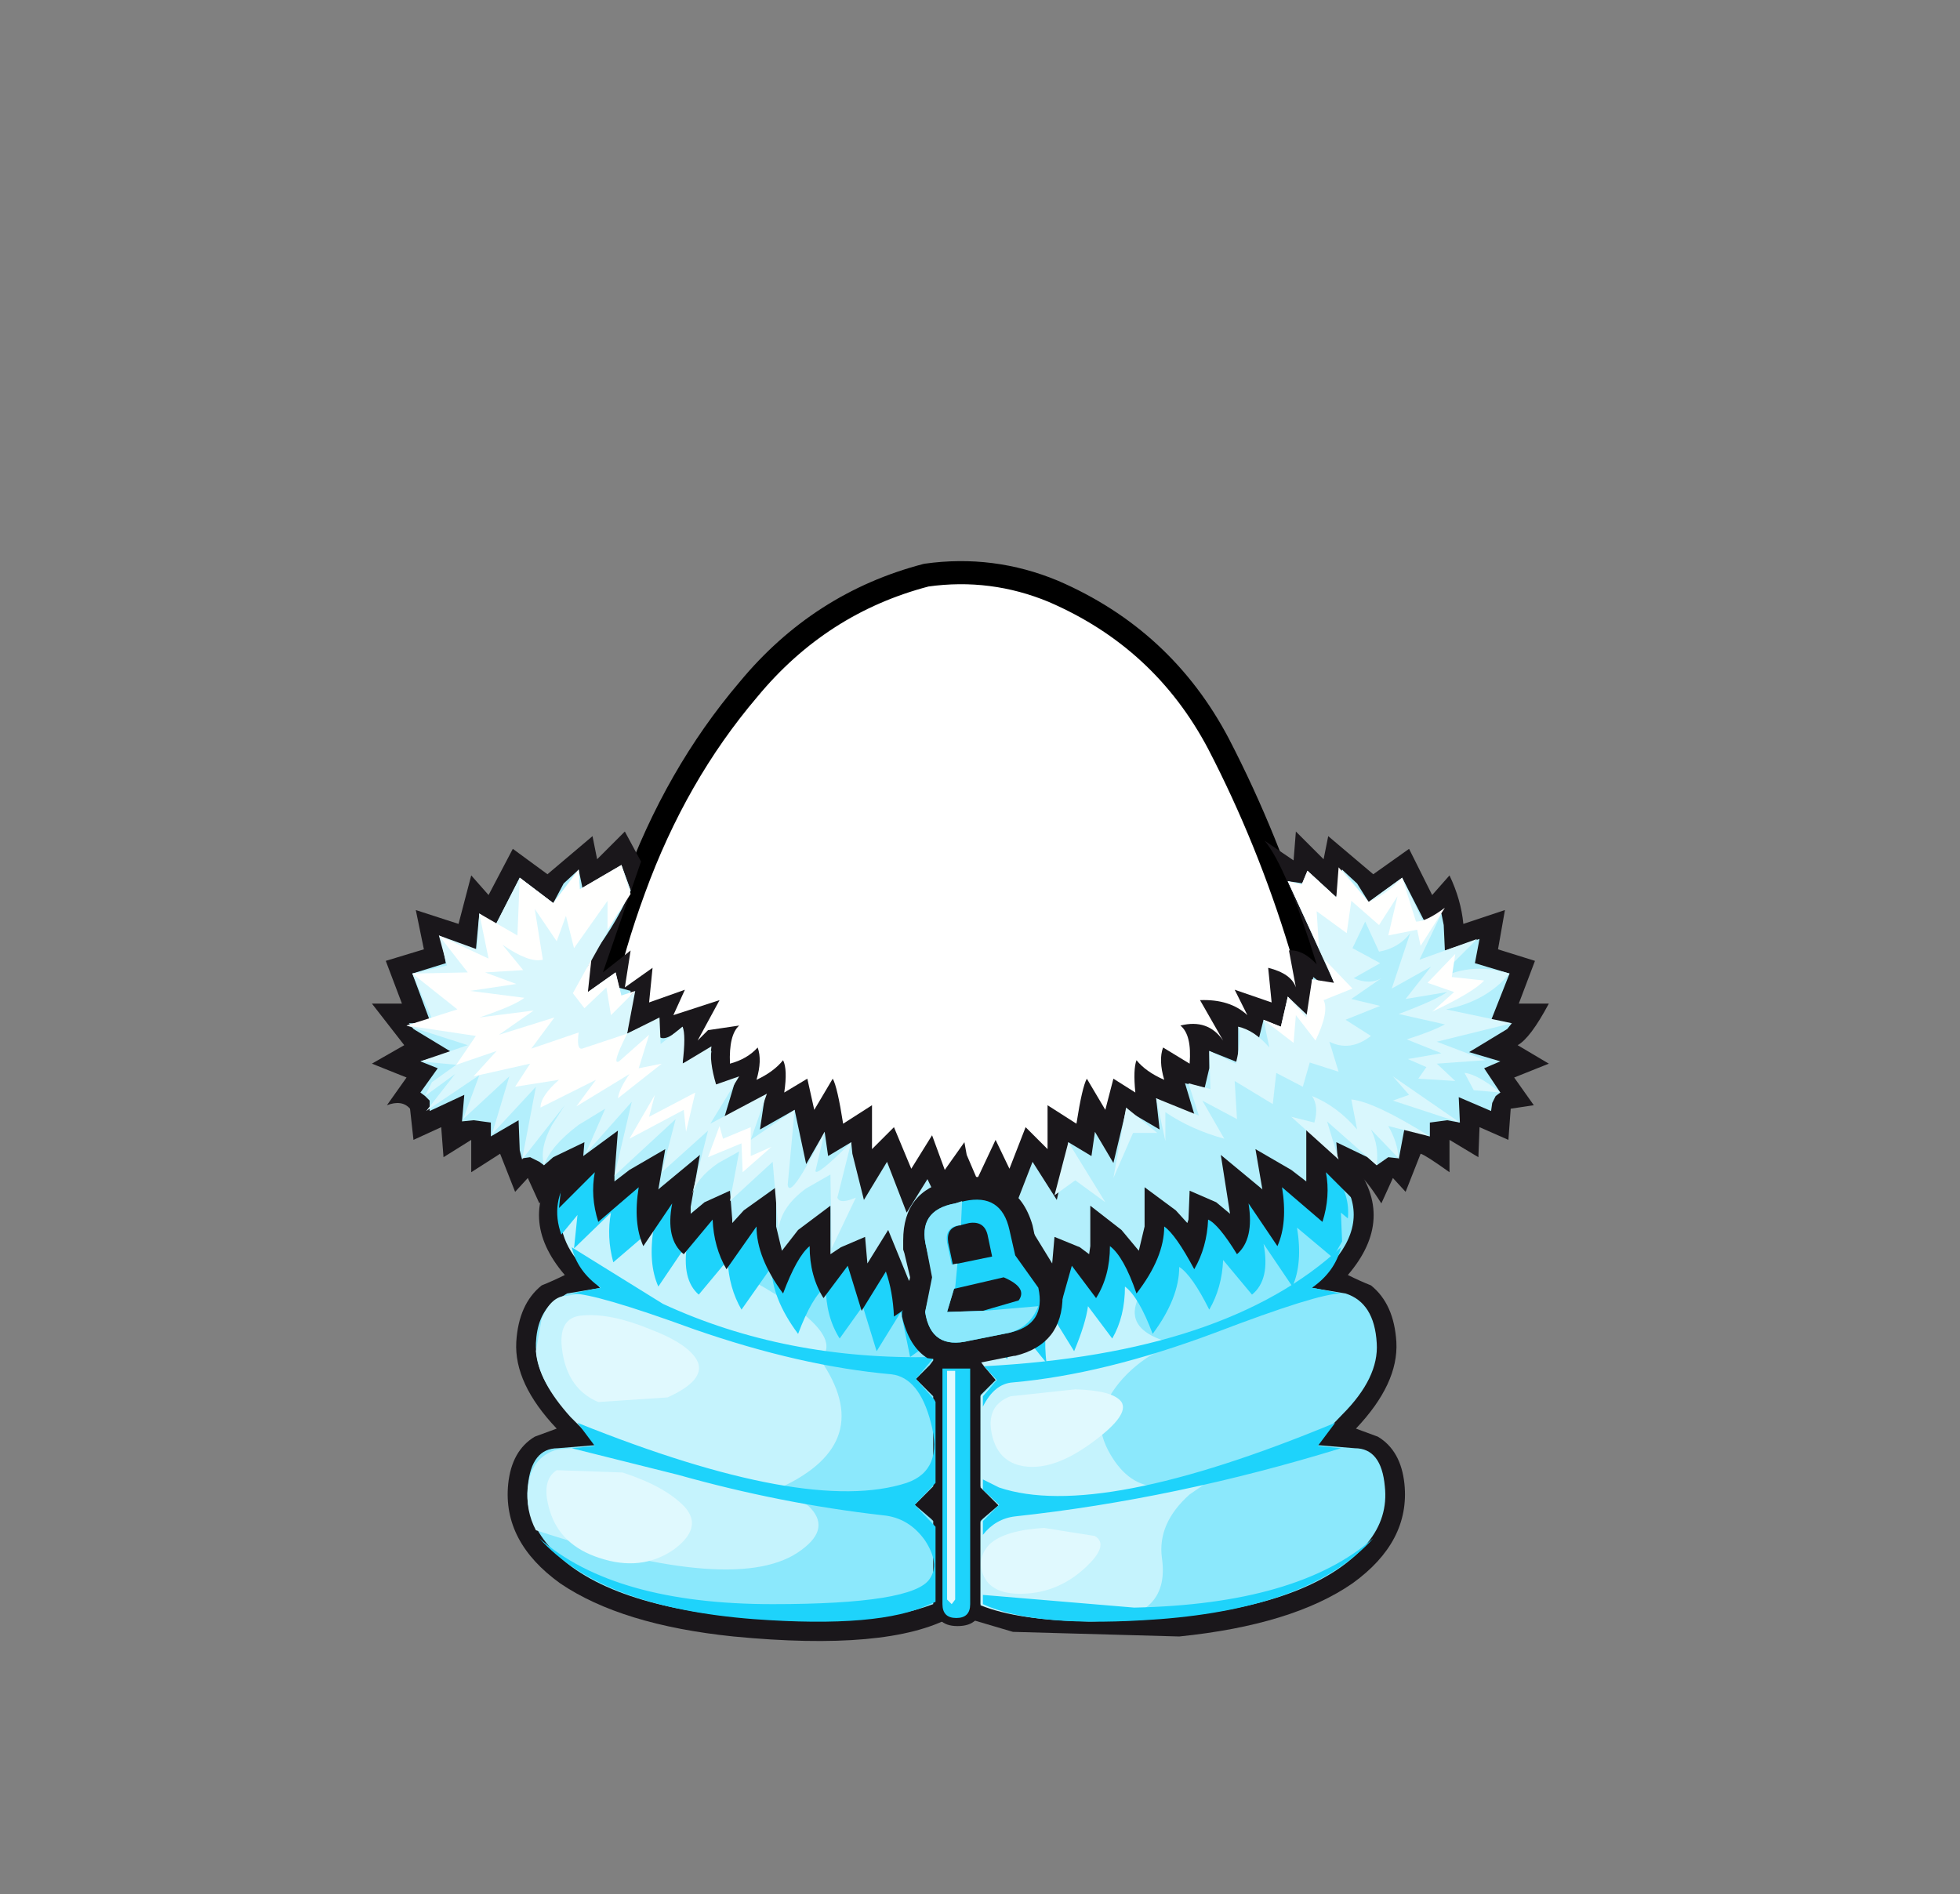 <svg xmlns="http://www.w3.org/2000/svg" xmlns:xlink="http://www.w3.org/1999/xlink" width="84.85" height="82"><rect width="100%" height="100%" fill="#808080" stroke="none"/><g transform="translate(37.4 42.25)"><use xlink:href="#a" width="32.05" height="38" transform="translate(-11.95 -17.45)"/><use xlink:href="#b" width="33.05" height="38.95" transform="translate(-12.45 -17.95)"/><use xlink:href="#c" width="38.8" height="21.3" transform="translate(-15.4 7.5)"/><use xlink:href="#d" width="37.1" height="19.65" transform="translate(-14.55 8.3)"/><use xlink:href="#e" width="30.1" height="18.45" transform="translate(-14.55 9.5)"/><use xlink:href="#f" width="36.1" height="19.65" transform="translate(-14.05 8.3)"/><use xlink:href="#g" width="50.95" height="21.3" transform="translate(-21.3 -6.25)"/><use xlink:href="#h" width="47.75" height="18" transform="translate(-19.7 -4.8)"/><use xlink:href="#i" width="6.95" height="8.1" transform="translate(1.65 8.7)"/><use xlink:href="#j" width="5" height="6.2" transform="translate(2.6 9.7)"/><use xlink:href="#k" width="47.85" height="16.6" transform="translate(-19.8 -4.8)"/><use xlink:href="#l" width="4.95" height="6.15" transform="translate(2.6 9.75)"/><use xlink:href="#m" width="46.65" height="13.3" transform="translate(-19.8 -4.8)"/><use xlink:href="#n" width="24.95" height="12.5" transform="translate(-13.75 14.7)"/></g><defs><use xlink:href="#o" id="a" width="32.05" height="38"/><use xlink:href="#p" id="b" width="33.05" height="38.95"/><use xlink:href="#q" id="c" width="38.8" height="21.3"/><use xlink:href="#r" id="d" width="37.1" height="19.65"/><use xlink:href="#s" id="e" width="30.1" height="18.45"/><use xlink:href="#t" id="f" width="36.1" height="19.65"/><use xlink:href="#u" id="g" width="50.95" height="21.3"/><use xlink:href="#v" id="h" width="47.75" height="18"/><use xlink:href="#w" id="i" width="6.95" height="8.1"/><use xlink:href="#x" id="j" width="5" height="6.2"/><use xlink:href="#y" id="k" width="47.85" height="16.6"/><use xlink:href="#z" id="l" width="4.95" height="6.15"/><use xlink:href="#A" id="m" width="46.65" height="13.3"/><use xlink:href="#B" id="n" width="24.95" height="12.5"/><path id="o" fill="#fff" fill-rule="evenodd" d="M27.35 7.4q2.15 4.15 3.55 8.75 1.45 4.7 1.15 9.5-.35 4.95-4.2 8.1-3.8 3.2-8.75 4.05l-2.6.2q-3.6 0-7.05-1.15-4.65-1.6-7.1-5.5Q-.2 27.4.05 23q.2-4.4 2-9.3Q3.85 8.75 7 5.05 10.1 1.3 14.7.1l1.8-.1q1.9.05 3.7.8 4.75 2.05 7.15 6.6" transform="translate(-.05)"/><path id="p" fill="none" stroke="#000" stroke-linecap="round" stroke-linejoin="round" d="M27.35 7.4Q24.95 2.85 20.2.8 17.55-.3 14.7.1 10.1 1.3 7 5.05q-3.15 3.7-4.95 8.65-1.8 4.9-2 9.3-.25 4.4 2.3 8.35 2.45 3.9 7.1 5.5 4.65 1.55 9.65.95 4.95-.85 8.75-4.05 3.85-3.15 4.2-8.1.3-4.8-1.15-9.5-1.4-4.6-3.55-8.75Z" transform="translate(.45 .5)"/><path id="r" fill="#8be8fc" fill-rule="evenodd" d="M-16.3-5.75q-1.6-1.9-.25-3.75.75-.95 6.5 1.05Q-4.95-6.7-2.4-5.2q.95.6 1.4 1.4v2.35l-.15.2-.6.6.6.6.15.15V4l-.15.15-.65.65.7.6.1.1v3.6q-2.9 1.1-8.55.55-6.1-.6-8.2-3.2-.95-1.2-.8-2.45.15-1.65 1.3-1.65l1.8-.15L-16.7.9q-1.55-1.55-1.5-3.1.05-1.15.7-1.75l.65-.4 1.5-.25-.95-1.15m17.35 4.3v-2.4l1.4-1.35Q5-6.7 10.05-8.45q5.75-2 6.5-1.05 1.4 1.85-.2 3.75l-1 1.15 1.5.25q1.25.4 1.35 2.15.1 1.5-1.5 3.1l-1.25 1.3 1.8.15q1.15 0 1.3 1.65.15 1.35-.75 2.45-2.2 2.6-8.25 3.2-3.75.4-6.55-.1L1.05 9.1V5.5l.1-.1.7-.6-.65-.65L1.05 4V.05l.1-.1.6-.6-.55-.6-.15-.2" transform="translate(18.55 9.8)"/><path id="s" fill="#c5f3fd" fill-rule="evenodd" d="M-13.45-9.2q4 1.55 6.8 3Q-1-3.35-2.4-2.1.1 1.5-4.1 3.45l1.2.8q1 .95-.3 1.9-2.7 2.05-11.5-.85-.45-.85-.35-1.85.15-1.35 1.3-1.65l1.8-.15L-13.2.4q-1.4-1.55-1.5-2.85l.25-1.4q.4-1 1.1-1l1.5-.25-.95-1.15q-1.2-1.4-.65-2.95m18 8.7.1-.1.6-.55-.55-.65-.15-.2v-1.75q3.4.5 8.5-2.9-3.55 3-.2 3.85l-1.05.6q-1.2.8-1.8 1.95-.6 1.05.25 2.4.85 1.35 2.15 1.25 1.75-.15 2.65-.65l-1.45 1Q12.2 5 12.4 6.5q.4 2.75-3.15 2.75-3.1-.05-4.7-.7v-3.6l.1-.1.7-.6-.65-.65-.15-.15V-.5" transform="translate(15.05 9.2)"/><path id="u" fill="#1a171b" fill-rule="evenodd" d="m8.8-1.3 1.15.7q.1-1.25-.4-1.65 1.2-.3 1.85.65l-1-1.75q1.3-.05 2.05.65l-.55-1.1 1.6.55-.15-1.5q1 .25 1.2.85l-.3-1.6q.6-.05 1.2.6-1.3-4.2-2.25-5.35l1.25.85.1-1.25 1.2 1.2.2-1L17.9-8.8l1.55-1.1 1 2 .75-.85q.5 1.05.6 2.1l1.8-.6-.3 1.7 1.6.5-.7 1.85h1.3q-.8 1.5-1.35 1.8l1.35.8L24 0l.85 1.2-1 .15-.1 1.35-1.25-.55-.05 1.3-1.25-.75v1.4q-1.05-.75-1.25-.8l-.65 1.65-.55-.6-.5 1.1q-.7-1.1-1-1.25l.15 1.45-1.55-1.55q.2 1.05-.15 2.15l-1.75-1.5q.25 1.55-.2 2.55L12.5 5.45q.25 1.55-.5 2.2-.8-1.3-1.25-1.5-.05 1.2-.6 2.15-.8-1.5-1.3-1.85 0 1.35-1.2 2.9Q7.1 7.75 6.5 7.3q0 1.3-.6 2.25l-1.05-1.4-.55 1.95-1.05-1.7q-.35.85-.2 2.2-1.2-1.45-1.25-1.85l-.4 1.7-1-1.35-1.15 1.55Q-.8 9.9-1.2 8.9q-.1.4-1.65 1.45-.05-1.1-.35-1.95l-1.05 1.7-.6-1.95-1.05 1.4q-.6-.95-.6-2.25-.55.45-1.15 2.05Q-8.8 7.8-8.8 6.45l-1.3 1.85q-.55-.95-.6-2.15l-1.25 1.5q-.8-.65-.5-2.2L-13.7 7.3q-.45-1-.2-2.55l-1.75 1.5q-.35-1.1-.15-2.15l-1.55 1.55.15-1.45-1 1.25-.5-1.1-.55.6-.65-1.65-1.25.8V2.7l-1.2.75-.1-1.3-1.2.55-.15-1.35q-.35-.4-1-.15l.85-1.2-1.5-.6 1.4-.8-1.4-1.8h1.3l-.7-1.85 1.65-.5-.35-1.7 1.85.6.55-2.1.75.85 1.05-2 1.5 1.1 1.95-1.65.2 1 1.2-1.2.7 1.3-1.65 4.8 1.2-.95-.25 1.6 1.2-.85-.15 1.5 1.55-.55-.5 1.1 2-.65-.95 1.75.45-.45 1.35-.2q-.45.4-.4 1.65.75-.2 1.2-.7.2.55-.05 1.4.75-.35 1.15-.85.2.4.05 1.4l1-.6.3 1.35.8-1.35q.2.35.45 1.95l1.25-.8v1.9l.95-.95.75 1.8.9-1.45.55 1.5.85-1.2.1.55.45 1.05.8-1.7.6 1.25.7-1.8.95.95V1.2l1.25.8Q5.3.4 5.5.05l.8 1.35.35-1.35.95.6q-.1-1 .05-1.4.4.5 1.2.85-.25-.85-.05-1.4" transform="translate(25.45 10.65)"/><path id="v" fill="#b3effc" fill-rule="evenodd" d="m-22.45-5.8 1.5.5.15-1.6.7.5 1.05-2.05 1.45 1.1.45-.85.65-.6.25 1.2 1.6-1.4.4 1.1q-.7 1.65-2.05 3.3l.2 1.2.75-.45 1.1.3-.15 1.85 1.3-.6q-.05.8.1.75.3.2 1-.45v1.6l1.25-.55-.05.35v.25l.1 1.05.95-.25-.45 1.5 1.75-.85-.2 1.35 1.5-.85.5 2.35.8-1.4.15 1.05 1-.6.05.5.5 2 1-1.65.85 2.2.9-1.45.6 1.25.75-1 .7 1.55.85-1.35.05-.1.65 1.35.95-2.45L4.2 5.5l.45-2L4.7 3l1 .6.15-1.05.8 1.35.55-2.3 1.45.85L8.5 1.1l1.7.85-.45-1.5.85.2.2-.85v-.75l1.25.5V-2l.9.5.2-.8 1.3.65-.25-1.65.85.85.25-1.7 1.25.95-2.35-5.1.7.1.15-.55L16.3-7.6l.25-1.2.65.6.5.8 1.45-1.05L20.2-6.4l.65-.5.1.5.05 1.1 1.5-.5-.2 1.05 1.5.45-.85 2.15h.95l-.2.25-1.65 1 1.35.4-.7.3.7 1.05-.2.15-.15.3-.05.35-1.4-.6.05 1.1-.55-.1-.75.1v.6l-.15-.05-.9-.55-.3 1.6V3.7l-.45-.05-.5.35-.4-.35L16.3 3l.05.6L15 2.35V4.7l-.65-.5-1.55-.9.3 1.75-.05-.05-1.75-1.45.4 2.55-.6-.5-1.15-.5-.05 1.25-.05.15-.5-.55-1.35-1v1.7L7.75 7.7 7 6.8 5.65 5.75V7.5l-.05.35-.4-.3-1.1-.45L4 8.25 3.05 6.7l-.6 1.6-.9-2.1L1 8.7l-.65-.8-.75 1v-.1l-.9-1.95L-2.05 9l.05-.2-.2.2-.9-2.2-.9 1.45-.1-1.15-1.05.45-.45.3v-2.1L-7 6.8l-.7.9-.25-1.05v-1.7l-1.4 1-.5.55v-.15l-.1-1.25-1.1.5-.6.5v-.3l.4-2.25L-13 5l-.05.05.3-1.75-1.55.9-.65.5v-.25l.15-1.95-1.5 1.1.05-.6-1.35.65-.4.35-.2-.15-.4-.2-.35.05v.05l-.1-.4-.05-1.3-1.2.7v-.6l-.75-.1-.5.05.1-1.15-1.5.7V1.2l-.2-.2-.2-.15.75-1.05-.75-.3L-22-.9l-1.65-1-.2-.25h.95l-.8-2.15 1.45-.45-.2-1.05" transform="translate(23.85 9)"/><path id="w" fill="#1a171b" fill-rule="evenodd" d="M2.4-1.05 3.3.2l.05.1.05.1.05.15.05.45v.05q0 2.1-2.05 2.6H1.4L-.35 4l-2-.25q-.8-.5-1.1-1.8v-.2l.05-.1.3-1.4-.25-1.05-.05-.15v-.4q0-2.15 2.05-2.6v.05l.4-.1.05-.05q1.05-.2 1.95.4H1Q1.85-3.2 2.2-2l.2.95" transform="translate(3.45 4.1)"/><path id="x" fill="#1ed3fb" fill-rule="evenodd" d="m1.2-1.8.25 1.1 1 1.4Q2.8 2.3 1.2 2.65L-.55 3q-1.65.4-1.9-1.25l.35-1.5-.3-1.3q-.4-1.6 1.25-1.9l.4-.1Q.85-3.4 1.2-1.8m-.95.2q-.15-.6-.8-.5l-.4.1q-.6.1-.5.75l.2.95 1.7-.35-.2-.95M-1.2.75l-.3 1L.05 1.7l1.55-.45Q2 .7.95.25l-2.15.5" transform="translate(2.5 3.1)"/><path id="z" fill="#8be8fc" fill-rule="evenodd" d="M-.95-2q-.6.1-.5.75l.2.95.25-.05L-1.1.7l-.05.05-.3 1 1.6-.05 2.35-.2q-.35.9-1.25 1.15L-.5 3q-1.65.4-1.9-1.25l.3-1.5-.25-1.3q-.4-1.6 1.25-1.9l.3-.1L-.85-2h-.1" transform="translate(2.45 3.05)"/><path id="B" fill="#e0f9fe" fill-rule="evenodd" d="M-12.35 2.45q-.4-1.3.3-1.75l2.85.1q1.85.6 2.7 1.5.8.9-.5 1.85-1.4.95-3.2.35-1.7-.55-2.15-2.05m.55-6.85q-.25-1.55.9-1.6 1.2-.1 2.9.6 1.7.65 2.05 1.4.35.8-1.3 1.55l-3 .2q-1.3-.55-1.55-2.15M6.4 5.2q-.25-.75.3-1.3.65-.6 2.35-.7l2.2.35q.65.4-.45 1.4Q9.65 6 8.15 6.05q-1.4.05-1.75-.85M4.85-3.6h.35v9.9l-.15.2-.2-.2v-9.9M6.8-.8q-.3-1.3.8-1.7l2.8-.3q1.65.05 2 .55.35.55-1.2 1.7Q9.6.65 8.35.55 7.1.45 6.8-.8" transform="translate(12.5 6)"/><g id="q" fill="#1a171b" fill-rule="evenodd"><path d="M2.45 5.45Q.35 3 2.2.6q1.15-1.55 7.85.85 5.05 1.85 7.4 3.25 1.25.75 1.9 2.1.75 1.75-.5 3.15 1.05 1 1.1 2.65 0 1.65-1.1 2.75 1.1.95 1.3 2.35.3 1.6-.95 2.55-2.75 1.5-9.45.85-4.85-.5-7.5-2.3Q-.25 17 0 14.5q.15-1.45 1.15-2.05l.95-.35Q.25 10.15.35 8.35q.1-1.65 1.1-2.45.5-.2 1-.45"/><path d="M19.5 6.8q.6-1.35 1.9-2.1 2.35-1.4 7.4-3.25 6.65-2.4 7.8-.85 1.85 2.4-.25 4.85.5.25 1 .45 1 .8 1.1 2.45.1 1.8-1.75 3.75l.95.35q1 .6 1.15 2.05.25 2.5-2.25 4.3-2.6 1.8-7.5 2.3l-7.2-.2-2.2-.65q-1.25-.95-1-2.55.25-1.4 1.35-2.35-1.1-1.1-1.1-2.75T20 9.95q-1.3-1.4-.5-3.15"/><path d="M20.5 3.8v15.8q0 1.05-1.05 1.05-1 0-1-1.05V3.8q0-1.05 1-1.05 1.05 0 1.05 1.05"/></g><g id="t" fill="#1ed3fb" fill-rule="evenodd"><path d="M19.2 18.9v-.4l6.55.55q7.1-.15 10.35-3-2.7 3-9.25 3.5-5.4.4-7.65-.65m14.5-6.85 1 .1q-7.15 2.2-14.1 2.95-.85.1-1.4.8v-.6l.7-.7-.7-.65v-.45l.7.35q4.3 1.45 14.55-2.8l-.75 1M19.25 8.6q10.5-.55 15.45-5.15-.25 1.05-1.25 1.75l1.25.25q-1 0-5.45 1.7-4.8 1.8-8.75 2.15-.8.05-1.3 1.05V9.9l.6-.7-.55-.6m-2.15-.4-.8.95.8.9.05.1v3.5l-.9.95.9.95v3.25l-.25.1q-2.15 1.05-7.6.65-6.6-.5-9.3-3.5 3.25 2.85 10.1 2.85 6.1 0 6.8-1.1.45-.65-.2-1.65-.7-1-1.85-1.1-4.4-.5-8.85-1.75l-4.6-1.15 1-.1-.75-1q9.95 4 14.25 2.6 1.6-.55 1.05-2.6-.5-1.95-1.7-2.1Q11.3 8.6 6.7 7 2.45 5.45 1.4 5.45l1.25-.25q-1-.7-1.25-1.75L5.35 5.9q5.3 2.45 11.75 2.3"/><path d="M.95 2.9q-.5-1.4.4-2.6.75-.95 6.5 1.05 5.1 1.75 7.65 3.25 1.3.9 1.65 2v.75q-.45.4-1.1.85l-.4-1.95-1.05 1.7L14 6l-1 1.4q-.6-.95-.6-2.25-.6.45-1.2 2.05-1.15-1.55-1.15-2.9l-1.3 1.85Q8.2 5.2 8.15 4L6.9 5.5q-.75-.65-.5-2.2L5.15 5.15q-.45-1-.2-2.55L3.2 4.1Q2.9 3 3.1 1.95L1.5 3.5l.15-1.45-.7.85M19.2 5.55l1.1-.95q2.55-1.5 7.65-3.25 5.75-2 6.5-1.05.65.9.55 1.9l-.3-.25.05 1.25-.4.7-1.55-1.3q.25 1.55-.2 2.55L31.35 3.3q.3 1.55-.5 2.2L29.6 4q-.05 1.2-.6 2.15-.75-1.5-1.3-1.85 0 1.35-1.15 2.9-.6-1.6-1.2-2.05 0 1.3-.55 2.25L23.75 6q-.1.75-.6 1.95l-1.05-1.7q-.3.85-.15 2.2-1.2-1.45-1.3-1.85l-.4 1.7-1-1.35-.05.1v-1.5m-.55 13.35q0 .6-.6.6t-.6-.6V8.7h1.2v10.2"/></g><g id="y" fill="#d9f7fd" fill-rule="evenodd"><path d="m.25 4.7 1.5-.35-.35-1.3 1.65.6.1-1.55.7.5L4.9.55l1.45 1.1L7.45.2l.05.85L9.3 0l.4 1.1-1.85 3.3q-.2.45 0 1.1l1.2-.85.3 1.3.55-.5-.35 1.85 1.4-.7.05 1.15.95-.75q.15.35 0 1.6l1.25-.75q-.1.65.2 1.65l1-.35-1.25 2.05 2.45-1.3-.7 2 1.9-1.3-.3 3.25q.1.7 1.6-2.3l-.4 1.7q.05.25 1.55-1.25l-.6 2.4q.1.3.8 0l-1.05 2.2-.05-3.2-1.05.6q-1.1.8-1.2 1.8l-.25-2.95-1.85 1.7.4-2.15-.9.5q-.95.65-1.15 1.4l.7-2.8-2 1.8.6-2.3L9 13.45l.75-3.2-2 2.25.85-1.95-1.15.7q-1.2.9-1.5 1.75-.2-.75.35-1.75l.55-.85L5 12.75l.6-3.15-1.9 2.05.75-2.5-2 1.85.7-1.9-2.3 1.55 1.25-1.6L.8 10l.3-.6 1.05-.75L.6 8.5l2.05-.7L0 6.95l1.1-.3L.25 4.7M40.5.2l1.15 1.4L43.1.55l.9 1.9.8-.35-.95 2 2.5-.9-1.85 1.85q1.45-.9 3.25-.35-1 1.2-2.75 1.55l2.85.6-3.25.8 2.1.8-2.1.15.8.75-1.6-.1.35-.5-.8-.35 1.45-.25-1.5-.6q1.1-.35 1.65-.65l-2-.45q1.6-.6 2.1-.95l-1.8.3 1.1-1.4-1.7.95.8-2.4q-.5.65-1.35.8l-.6-1.3-.55 1.15 1.2.65L41 4.9q.7.3 1.2 0l-1.3.9 1.25.3-1.5.6 1.1.7q-.9.7-1.8.25l.4 1.3-1.25-.4-.3 1.05-1.15-.6-.15 1.35-1.65-1 .1 1.65-1.5-.8.95 1.65q-1.45-.4-2.55-1.15v1.25l-.4-1.85 1.85.75-.45-1.4.95.25-.05-1.65 1.15.55q.3-1.25.1-1.6.7.15 1.35.9l-.25-1.2.75.3.3-1.3.95.9.1-1.65 1.05.35-2.1-4.6.6.15.25-.6 1.25 1.15.25-1.2M30.25 14.6l-1.3-.95-.9.65.6-2.3 1.6 2.6m1.2-3-.85 1.95.55-3.05 1.35 1.1h-1.05"/><path d="M40.35 12.75 38.3 10.9l1 .25q.2-.7-.1-1.15 1.1.45 1.95 1.45l-.25-1.3q1 .1 3.4 1.6l-1.8-.45q.4.7.45 1.4l-1.2-1.25q.35.7.25 1.55l-2.15-1.9.5 1.65m5.25-1.6-2.9-.95.7-.25-.7-.8 2.9 2m1.75-1.3-1.15-.1-.4-.75q.55.05 1.55.85"/></g><g id="A" fill="#fffffe" fill-rule="evenodd"><path d="M2.2 6.25.25 4.7l2.4-.05-1.25-1.6 2.15 1-.4-1.95 1.65.95.1-2.5 1.45 1.1L7.45.2l.05.85L9.3 0l.4 1.25-1 1.55V1.55L7.25 3.6 6.9 2.2l-.4 1.1-.95-1.4.35 2.2q-.6.15-1.75-.65l.9 1.1-1.65.1 1.35.5-2 .3 2.35.3q-.45.35-1.95.85l2.35-.3L4 7.35l2.4-.75-1 1.35 2.05-.7q-.1.75.15.7l1.95-.65q-.7 1.4-.35 1.2l1.3-1.15-.45 1.45 1-.2-1.9 1.5q.05-.4.5-1.05l-2.3 1.4.85-1.15-2.4 1.2q0-.5.8-1.2l-1.9.3.65-1-2.45.55 1-1.1-1.75.6L3 7.4l-3-.45 2.2-.7"/><path d="m8 4.1-.15 1.4 1.2-.85.25 1 .6-.2L8.85 6.5l-.2-1.2-.95.9-.5-.65L8 4.1m1.65 7.75 1.1-1.9-.25.95 2-1.05-.4 1.7-.1-.95-2.35 1.25m3.9-.55.15.55 1.2-.5v1.25l.9-.4-1.25 1.1-.05-1.25-1.45.6.5-1.35M39.5 3.6 38.15.7l.6.15.25-.6 1.25 1.15.1-1.3 1.3 1.5q.8-.35 1.45-1.05l.6 1.9q.45 0 1.25-.6L43.9 3.5l-.15-.7-1.25.25.4-1.7-.8 1.25-1.2-1.05-.2 1.4L39.4 2l.1 1.6m4.7 1.5 1.2-1.25-.15 1 1.4.15q-.45.5-2.25 1.35l.95-.85-1.15-.4m-4.05 0-.4-1 1.2 1.25-1.25.5q.25.5-.35 1.75l-.85-1.1-.1 1.2-1.3-1 .75.3.3-1.3.8.9.25-1.65.95.15"/></g></defs></svg>